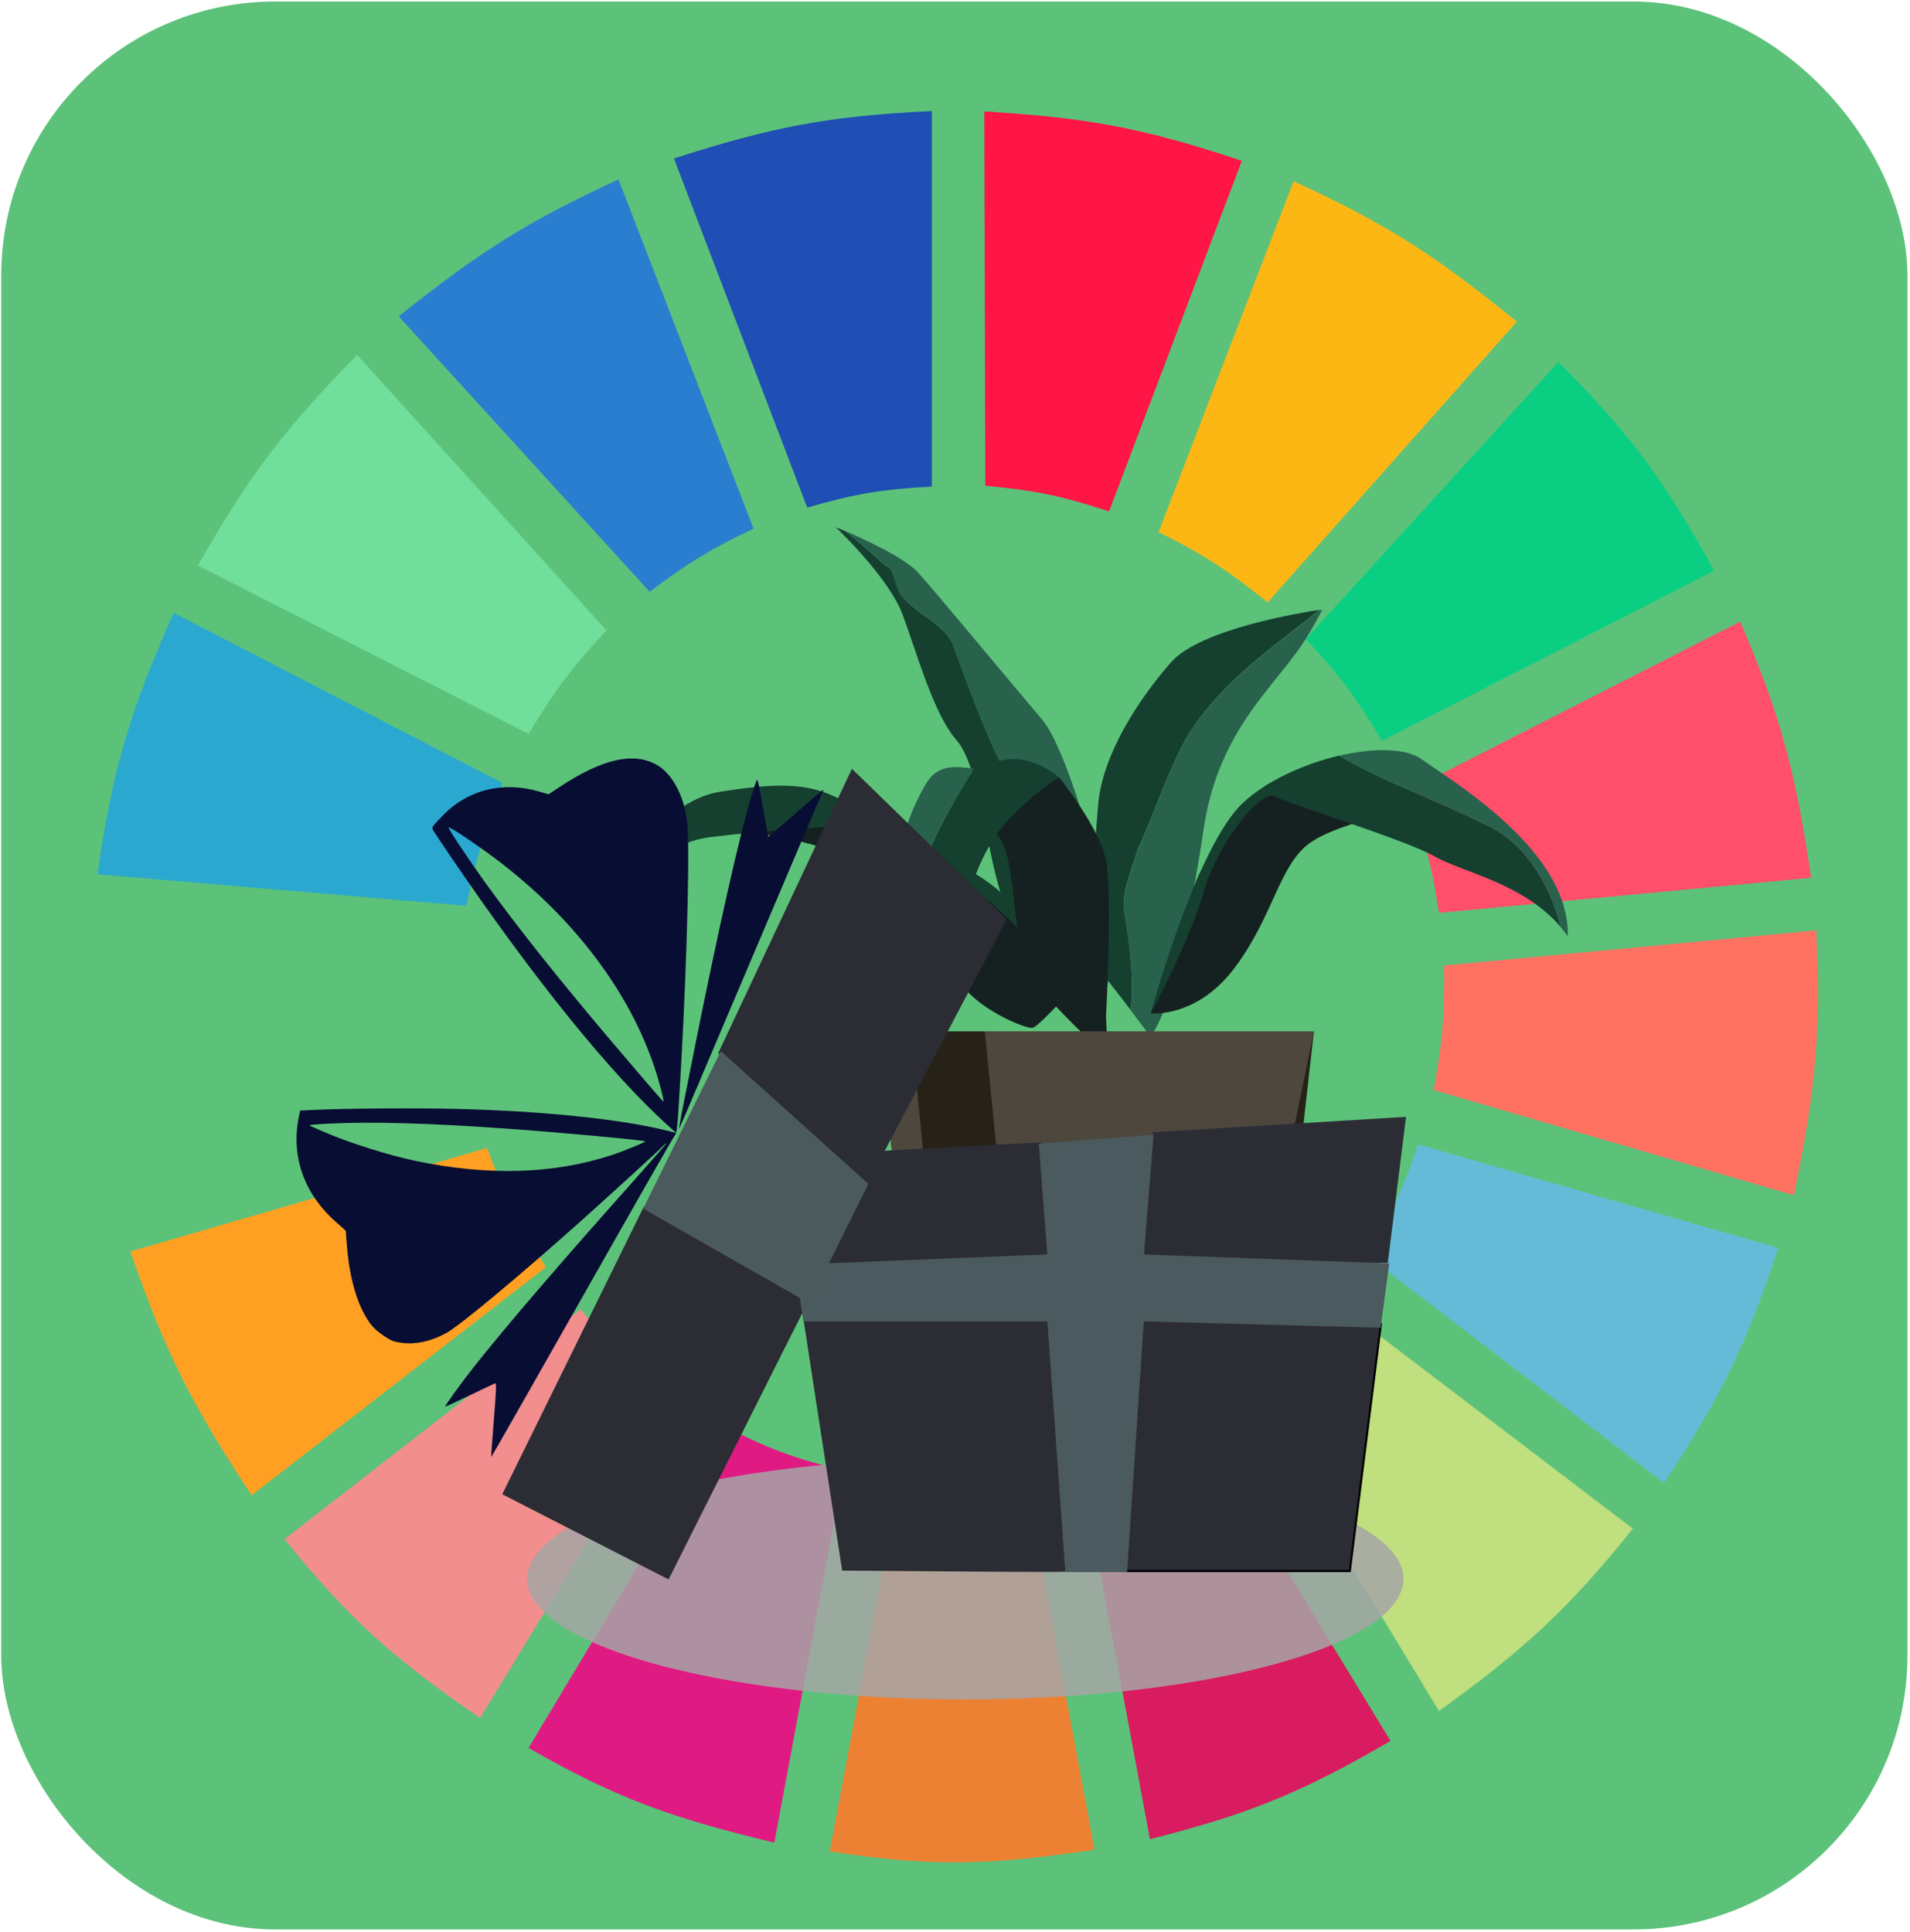 <svg width="687" height="695" viewBox="0 0 687 695" fill="none" xmlns="http://www.w3.org/2000/svg">
<rect x="0.449" y="0.541" width="685.626" height="693.507" rx="98.51" fill="#5CC279"/>
<g clip-path="url(#clip0)">
<path d="M290.345 182.583L242.406 56.999C277.217 45.822 297.373 41.733 335.171 39.96V175.01C317.205 176.018 307.362 177.639 290.345 182.583Z" fill="#1F4EB4"/>
<path d="M354.397 174.748L354.029 40.091C390.48 42.298 410.741 45.8 446.658 57.872L398.924 183.958C381.795 178.374 372.032 176.313 354.397 174.748Z" fill="#FF1546"/>
<path d="M416.729 191.418L465.29 65.203C499.816 80.956 516.964 92.558 545.603 115.689L455.951 216.661C441.932 205.456 433.548 199.716 416.729 191.418Z" fill="#FDB714"/>
<path d="M469.646 229.914L560.543 130.204C587.208 156.945 599.113 173.587 616.575 205.302L497.04 266.517C487.808 251.021 481.935 242.911 469.646 229.914Z" fill="#0ACF83"/>
<path d="M505.756 284.818L625.914 223.604C640.803 257.995 645.887 278.332 651.439 315.741L517.585 328.362C514.96 310.902 512.368 301.376 505.756 284.818Z" fill="#FF4F6A"/>
<path d="M515.715 392.101C518.712 375.334 519.667 365.591 519.45 347.294L653.305 334.673C654.967 371.359 653.141 392.207 645.211 429.965L515.715 392.101Z" fill="#FF7262"/>
<path d="M491.434 451.422C500.211 437.006 504.343 428.337 510.111 411.664L639.608 448.898C628.021 483.921 619.029 502.438 598.517 533.462L491.434 451.422Z" fill="#65BBD7"/>
<path d="M587.317 549.87L479.611 467.83C467.777 481.325 460.665 488.201 447.236 499.384L517.588 615.502C548.743 592.923 564.189 578.686 587.317 549.87Z" fill="#C0DF7E"/>
<path d="M500.149 626.23L429.797 510.743C414.534 518.456 405.595 522.27 388.707 527.782L413.61 661.57C449.288 652.576 468.248 644.801 500.149 626.23Z" fill="#D91B5F"/>
<path d="M323.337 532.831C341.083 533.993 351.034 533.646 368.785 531.568L393.688 665.357C355.625 671.092 334.71 671.563 298.434 665.988L323.337 532.831Z" fill="#EC8134"/>
<path d="M190.111 628.755L259.84 512.637C275.649 520.905 285.239 524.424 303.421 529.045L278.518 662.833C240.874 653.791 221.289 646.642 190.111 628.755Z" fill="#E01A83"/>
<path d="M102.322 553.656L208.783 470.985C220.655 484.954 228.376 491.618 243.025 502.539L172.674 618.026C141.88 596.741 126.108 583.076 102.322 553.656Z" fill="#F28E8E"/>
<path d="M90.499 537.88C69.322 505.728 59.44 486.695 46.918 450.16L175.169 412.927C181.575 430.177 186.433 439.513 196.337 455.84L90.499 537.88Z" fill="#FFA023"/>
<path d="M41.932 431.228C33.693 394.705 31.461 373.52 33.216 334.042L165.825 346.664C165.486 366.214 166.53 376.377 170.183 393.363L41.932 431.228Z" fill="#5CC279"/>
<path d="M35.082 314.479L167.692 325.838C171.371 308.442 174.129 298.759 180.766 281.663L62.476 220.448C46.754 255.908 40.52 276.439 35.082 314.479Z" fill="#2AA8D0"/>
<path d="M71.191 203.409C89.728 170.775 102.355 154.268 128.469 127.68L218.12 226.759C205.989 239.725 199.87 247.897 190.104 263.992L71.191 203.409Z" fill="#70DF9C"/>
<path d="M233.684 212.875C247.134 202.738 255.227 197.663 271.039 190.156L222.478 64.572C190.878 79.087 173.528 89.713 143.41 113.796L233.684 212.875Z" fill="#2A7ED0"/>
<ellipse cx="347.203" cy="567.956" rx="157.615" ry="43.344" fill="#A6A6A6" fill-opacity="0.85"/>
<path fill-rule="evenodd" clip-rule="evenodd" d="M378.622 305.709C361.151 282.448 352.373 258.088 342.561 231.347C339.291 224.387 329.48 220.907 323.972 213.947C321.82 210.467 321.82 204.606 318.55 203.507C313.73 199.203 308.911 194.99 304.005 191.052C301.939 190.137 300.648 189.679 300.648 189.679C300.648 189.679 319.582 207.537 324.66 221.09C329.738 234.644 335.762 256.898 344.111 266.33C352.373 275.855 354.783 306.534 360.463 322.835C366.143 339.136 361.495 334.923 376.557 349.393C379.913 352.689 382.839 355.803 385.335 358.367C386.368 340.326 390.241 321.186 378.622 305.709Z" fill="#154030"/>
<path fill-rule="evenodd" clip-rule="evenodd" d="M374.75 258.728C363.992 246.091 336.452 212.847 330.169 205.887C325.35 200.576 310.633 193.89 303.92 190.96C308.826 194.989 313.645 199.11 318.465 203.415C321.735 204.605 321.735 210.375 323.887 213.855C329.309 220.815 339.206 224.295 342.476 231.255C352.288 257.996 361.066 282.356 378.537 305.617C390.156 321.094 386.283 340.325 385.336 358.275C393.857 367.066 397.557 368.532 399.881 341.791C400.828 331.625 385.508 271.275 374.75 258.728Z" fill="#28624D"/>
<path fill-rule="evenodd" clip-rule="evenodd" d="M404.782 330.07C402.63 321.919 406.933 313.769 409.171 305.618C415.712 291.698 420.101 276.587 427.761 263.766C440.326 244.26 457.883 232.904 474.665 219.351C468.124 220.358 431.806 226.219 421.22 238.216C409.601 251.403 396.433 271.551 394.97 289.592C393.507 307.633 390.581 342.799 398.327 352.598C398.757 353.056 399.101 353.605 399.532 354.063C399.446 353.789 399.36 353.514 399.36 353.239C399.446 353.514 399.532 353.789 399.532 354.063C402.028 357.269 404.523 360.474 406.675 363.313C407.88 352.232 406.417 340.876 404.782 330.07Z" fill="#154030"/>
<path fill-rule="evenodd" clip-rule="evenodd" d="M427.764 263.858C420.105 276.679 415.715 291.79 409.175 305.71C407.023 313.86 402.634 322.011 404.785 330.161C406.334 340.967 407.884 352.323 406.679 363.404C410.896 368.899 413.908 373.02 413.908 373.02C413.908 373.02 418.297 366.152 421.223 356.628C424.15 347.103 430.26 317.249 432.842 298.75C435.51 280.251 442.309 265.415 453.928 250.487C465.546 235.56 467.612 234.461 475.616 219.351C475.616 219.351 475.271 219.442 474.583 219.534C457.887 232.996 440.244 244.352 427.764 263.858Z" fill="#28624D"/>
<path fill-rule="evenodd" clip-rule="evenodd" d="M265.879 299.481C270.01 299.115 302.886 302.595 319.066 317.064C335.246 331.534 341.443 350.033 348.758 357.451C356.16 364.868 369.414 370.18 371.393 369.722C373.372 369.356 382.84 358.824 382.84 358.824C382.84 358.824 376.04 343.714 362.959 329.061C349.877 314.408 309.083 290.598 296.001 288.766C283.006 287.026 265.879 299.481 265.879 299.481Z" fill="#152120"/>
<path fill-rule="evenodd" clip-rule="evenodd" d="M382.837 358.914C370.357 326.77 360.288 318.528 341.354 309.278C322.42 300.029 316.567 295.999 304.432 288.764C292.297 281.621 281.453 281.255 258.905 284.826C236.356 288.398 221.295 318.985 221.295 318.985C221.295 318.985 239.282 303.142 255.462 301.128C271.642 299.113 304.26 296.365 312.436 297.373C320.612 298.38 343.678 313.216 360.46 328.327C377.242 343.437 382.837 358.914 382.837 358.914Z" fill="#154030"/>
<path fill-rule="evenodd" clip-rule="evenodd" d="M381.032 279.699C381.032 279.699 395.404 297.557 397.814 309.462C400.224 321.368 397.814 365.6 397.814 365.6L398.847 388.22L397.814 379.337C397.814 379.337 385.765 369.355 373.372 354.794C360.979 340.141 368.208 302.136 355.385 298.107C342.561 294.077 381.032 279.699 381.032 279.699Z" fill="#152120"/>
<path fill-rule="evenodd" clip-rule="evenodd" d="M413.904 364.501C413.904 364.501 430.687 366.424 444.457 347.651C458.313 328.877 460.121 310.927 471.395 303.052C482.669 295.176 513.652 289.59 513.652 289.59C513.652 289.59 463.305 276.585 455.215 282.63C447.125 288.674 434.043 307.539 430.17 317.155C426.297 326.771 413.904 364.501 413.904 364.501Z" fill="#152120"/>
<path fill-rule="evenodd" clip-rule="evenodd" d="M533.705 296.365C515.976 287.482 499.107 281.896 481.636 271.822C469.071 274.753 455.731 280.797 447.211 288.673C430.256 304.241 413.904 364.5 413.904 364.5C413.904 364.5 427.761 338.95 432.838 321.092C437.916 303.234 453.58 283.728 458.571 286.475C463.477 289.222 504.96 301.86 515.89 307.996C526.131 313.857 547.992 317.612 561.504 333.638C557.114 317.062 547.819 302.41 533.705 296.365Z" fill="#154030"/>
<path fill-rule="evenodd" clip-rule="evenodd" d="M511.501 273.197C505.735 268.985 494.03 268.985 481.637 271.824C499.108 281.897 515.976 287.484 533.705 296.367C547.82 302.411 557.115 317.064 561.504 333.639C562.365 334.647 563.139 335.746 563.914 336.845C564.688 306.074 523.12 281.623 511.501 273.197Z" fill="#28624D"/>
<path fill-rule="evenodd" clip-rule="evenodd" d="M350.221 276.592C350.221 276.501 350.307 276.501 350.307 276.409C344.713 276.134 337.742 273.936 332.922 282.178C326.467 293.26 323.197 303.425 320.012 330.257C317.086 354.984 332.406 393.722 334.901 399.858C334.385 388.135 329.996 377.146 327.156 366.156C319.582 332.364 332.75 304.524 350.221 276.592Z" fill="#28624D"/>
<path fill-rule="evenodd" clip-rule="evenodd" d="M355.383 275.489C353.92 276.313 352.199 276.497 350.306 276.405C350.306 276.497 350.22 276.497 350.22 276.588C332.749 304.52 319.667 332.36 327.241 366.061C330.081 377.05 334.47 388.04 334.986 399.762C335.245 400.311 335.331 400.586 335.331 400.586C335.331 400.586 344.367 347.287 345.83 335.107C347.294 322.927 352.629 305.069 363.56 293.988C374.49 282.907 380.944 279.702 380.944 279.702C380.944 279.702 368.293 268.071 355.383 275.489Z" fill="#154030"/>
<path fill-rule="evenodd" clip-rule="evenodd" d="M388.171 371.01H315.963L321.012 415.885H388.171H467.549L472.599 371.01H388.171Z" fill="#272217"/>
<path fill-rule="evenodd" clip-rule="evenodd" d="M388.171 371.01H315.963L321.012 415.885L384.636 412.596H464.015L472.599 371.01H388.171Z" fill="#4D473E"/>
<path fill-rule="evenodd" clip-rule="evenodd" d="M388.171 371.01H315.963L316.468 376.061H471.488L472.599 371.01H388.171Z" fill="#4D473E"/>
<path fill-rule="evenodd" clip-rule="evenodd" d="M329.293 415.886H388.17H459.267L449.673 536.768H388.17H338.887L329.293 415.886Z" fill="#4D473E"/>
<path fill-rule="evenodd" clip-rule="evenodd" d="M358.678 415.885L354.235 371.01H327.775L332.219 415.885H358.678Z" fill="#272217"/>
<path fill-rule="evenodd" clip-rule="evenodd" d="M348.483 536.768H374.943L363.733 415.886H337.273L348.483 536.768Z" fill="#272217"/>
<path fill-rule="evenodd" clip-rule="evenodd" d="M329.293 415.886H459.267L457.551 437.736L329.798 423.287L329.293 415.886Z" fill="#272217"/>
<path fill-rule="evenodd" clip-rule="evenodd" d="M337.273 415.886H363.733L364.743 427.163L337.98 424.226L337.273 415.886Z" fill="#272217"/>
<path d="M156.04 299.052C156.469 299.724 158.84 303.336 161.349 307C191.811 351.958 220.216 387.072 241.192 405.712L243.238 407.543L239.919 406.709C223.277 402.549 194.99 399.632 164.294 398.898C149.138 398.532 124.886 398.692 112.684 399.263L107.974 399.478L107.531 401.525C104.522 415.923 109.332 429.516 121.157 439.864C122.948 441.422 124.387 442.727 124.367 442.758C124.396 442.779 124.553 445.029 124.736 447.708C125.464 457.691 127.692 466.521 130.975 472.606C133.158 476.582 134.791 478.39 138.358 480.721C140.886 482.399 141.455 482.579 144.422 483.025C149.422 483.701 154.637 482.621 160.275 479.66C164.956 477.196 185.831 459.832 208.618 439.518C219.765 429.548 237.399 413.453 238.783 411.944C239.317 411.371 239.681 411.133 239.641 411.331C239.581 411.561 234.233 417.64 227.799 424.896C202.456 453.292 182.457 476.56 170.568 491.547C166.088 497.202 159.872 505.798 160.137 505.987C160.245 506.019 164.156 504.231 168.896 501.946C173.615 499.691 177.773 497.716 178.108 497.593C178.61 497.407 178.499 500.011 177.631 510.759C177.035 518.109 176.603 524.122 176.701 524.101C176.8 524.081 191.543 498.179 209.499 466.531C227.406 434.893 242.397 408.668 242.811 408.284C243.365 407.68 243.62 405.725 244.131 397.632C246.664 357.876 248.116 311.933 247.329 297.724C246.788 287.784 242.31 278.659 236.34 275.195C227.841 270.326 216.475 272.952 200.705 283.472L197.313 285.723L194.103 284.785C180.802 280.883 168.135 284.077 159.025 293.598C155.122 297.667 155.142 297.635 156.04 299.052ZM164.894 299.582C166.795 300.764 171.175 303.769 174.613 306.236C205.971 328.73 228.367 358.487 237.006 389.11C238.379 393.96 238.917 396.484 238.535 396.21C238.182 395.957 227.547 383.597 219.532 374.118C200.209 351.251 186.54 334.031 174.695 317.711C168.671 309.341 161.107 298.003 161.345 297.628C161.424 297.503 163.042 298.39 164.894 299.582ZM117.879 404.218C133.179 403.413 153.731 403.966 181.875 405.961C200.468 407.245 232.362 410.203 232.125 410.578C231.867 410.985 224.145 414.133 220.295 415.419C199.225 422.364 175.609 423.071 149.458 417.593C139.471 415.477 125.867 411.176 116.695 407.235C114.37 406.249 112.232 405.307 111.898 405.158C111.594 405.031 111.379 404.831 111.438 404.737C111.517 404.612 114.409 404.367 117.879 404.218Z" fill="#080D33"/>
<path d="M270.126 286.833C265.979 300.733 258.836 332.315 250.476 373.848C245.63 398.026 244.067 406.093 244.244 406.083C244.313 406.042 247.276 399.207 250.806 390.869C254.336 382.53 263.335 361.377 270.773 343.834C278.211 326.292 286.813 306.036 289.905 298.794C292.948 291.561 295.643 285.352 295.86 285.008C296.098 284.633 296.188 284.288 296.041 284.183C295.924 284.099 291.482 287.871 286.161 292.56C280.869 297.269 276.427 301.042 276.339 300.978C276.251 300.915 275.379 296.151 274.404 290.403C273.172 283.105 272.518 280.089 272.241 280.527C272.023 280.871 271.085 283.701 270.126 286.833Z" fill="#080D33"/>
<path d="M288.219 469.438C288.254 469.702 291.55 491.312 295.591 517.448L302.928 564.968L343.12 565.27C365.201 565.458 383.347 565.496 383.454 565.383C383.702 565.119 377.712 475.095 377.464 474.793C377.251 474.605 292.649 468.985 289.743 468.985C288.75 468.985 288.219 469.136 288.219 469.438Z" fill="#2B2C34"/>
<path d="M410.631 473.113L404.176 565.15H485.506L496.694 476.319L410.631 473.113Z" fill="#2B2C34" stroke="black" stroke-width="0.748"/>
<path d="M181.153 537.343L240.323 567.64L290.393 467.865L231.779 434.498L181.153 537.343Z" fill="#2B2C34" stroke="#2B2C34" stroke-width="0.748"/>
<path d="M280.676 416.34L285.84 454.803L377.067 451.597L374.055 411.303L280.676 416.34Z" fill="#2B2C34" stroke="#2B2C34" stroke-width="0.748"/>
<path d="M258.784 378.765L306.54 277.174L361.64 330.821L311.908 425.158L258.784 378.765Z" fill="#2B2C34" stroke="#2B2C34" stroke-width="0.748"/>
<path d="M411.062 453.887L414.935 407.639L505.302 402.145L498.848 453.887H411.062Z" fill="#2B2C34" stroke="#2C2E36" stroke-width="0.748"/>
<path d="M286.271 455.26L289.284 474.949H377.069L383.524 565.155H405.039L411.064 474.949L496.267 477.239L499.279 454.802L411.064 451.597L414.506 408.555L374.056 411.76L377.069 451.597L286.271 455.26Z" fill="#4B5A5E" stroke="#4B5A5D" stroke-width="0.748"/>
<path d="M231.849 434.618L259.378 378.71L311.905 425.955L290.863 468.274L231.849 434.618Z" fill="#4B5A5D" stroke="#4B5A5D" stroke-width="0.748"/>
</g>
<defs>
<clipPath id="clip0">
<rect width="622.58" height="646.222" fill="white" transform="translate(31.973 24.184)"/>
</clipPath>
</defs>
</svg>
